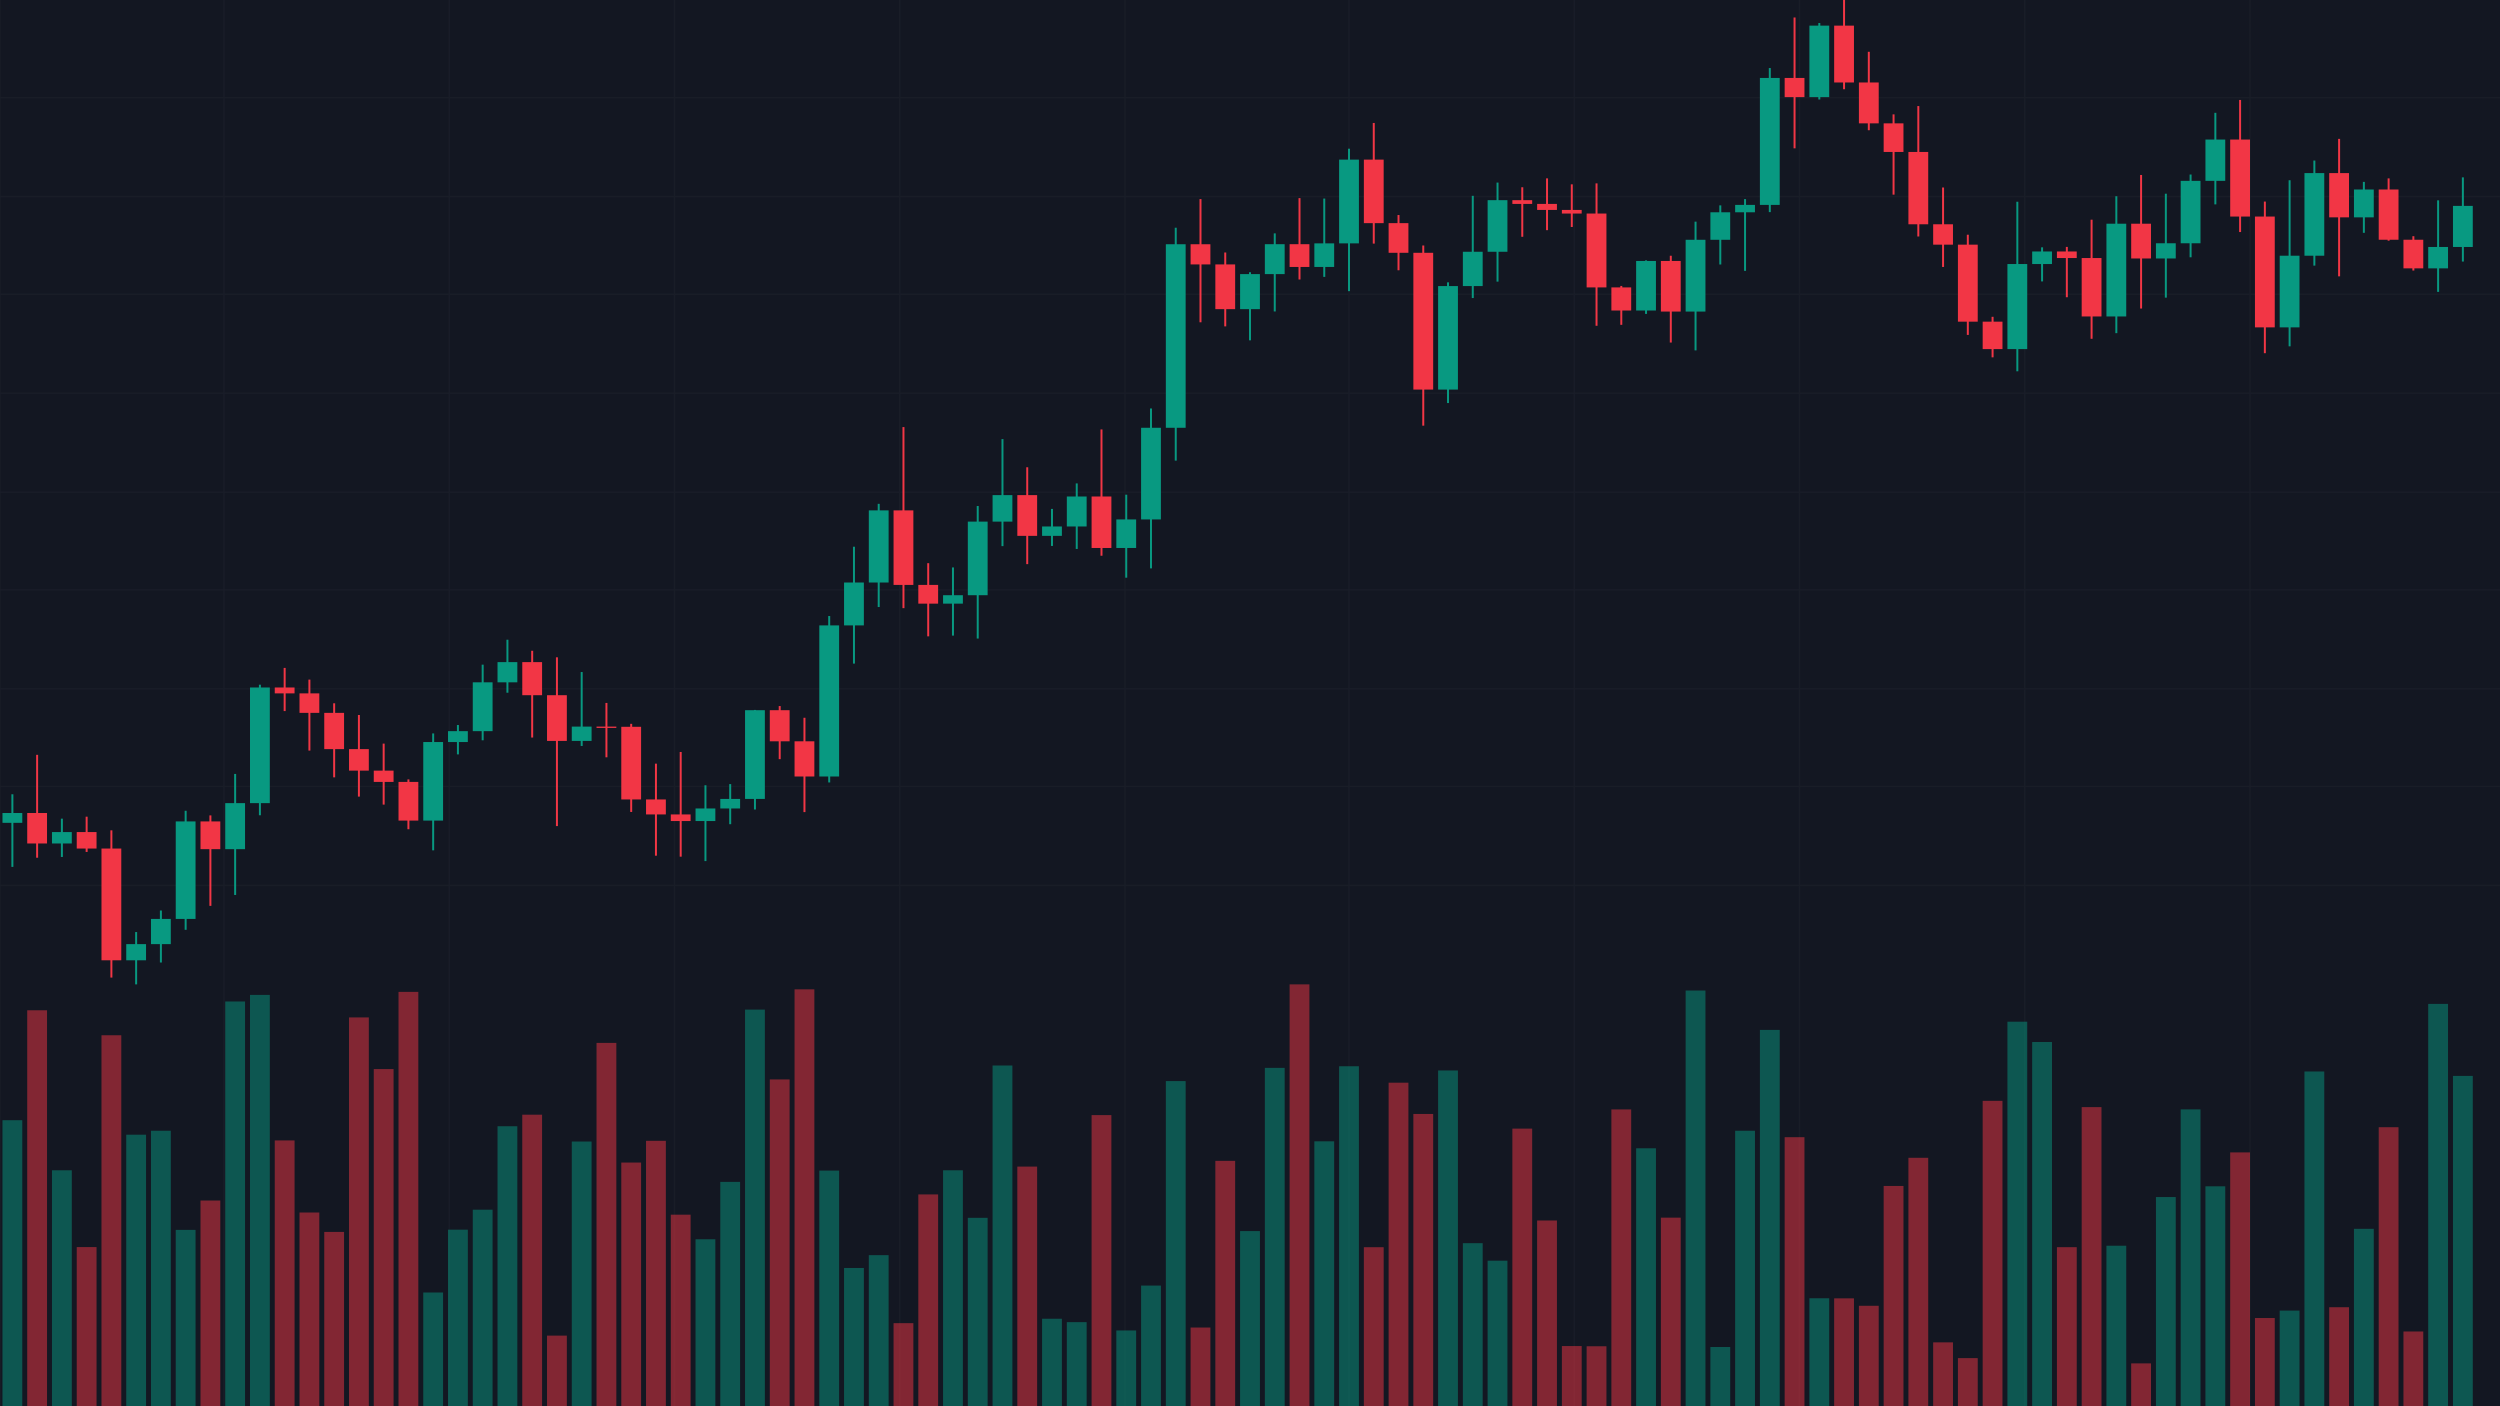 <?xml version="1.0" encoding="utf-8" ?>
<svg baseProfile="full" height="1080" version="1.1" width="1920" xmlns="http://www.w3.org/2000/svg" xmlns:ev="http://www.w3.org/2001/xml-events" xmlns:xlink="http://www.w3.org/1999/xlink"><defs /><rect fill="#131722" height="100%" width="100%" x="0" y="0" /><g id="grid" opacity="0.25" stroke="#2A2E39" stroke-width="1"><line x1="0" x2="1920" y1="75" y2="75" /><line x1="0" x2="1920" y1="151" y2="151" /><line x1="0" x2="1920" y1="226" y2="226" /><line x1="0" x2="1920" y1="302" y2="302" /><line x1="0" x2="1920" y1="378" y2="378" /><line x1="0" x2="1920" y1="453" y2="453" /><line x1="0" x2="1920" y1="529" y2="529" /><line x1="0" x2="1920" y1="604" y2="604" /><line x1="0" x2="1920" y1="680" y2="680" /><line x1="0" x2="0" y1="0" y2="1080" /><line x1="172" x2="172" y1="0" y2="1080" /><line x1="345" x2="345" y1="0" y2="1080" /><line x1="518" x2="518" y1="0" y2="1080" /><line x1="691" x2="691" y1="0" y2="1080" /><line x1="864" x2="864" y1="0" y2="1080" /><line x1="1036" x2="1036" y1="0" y2="1080" /><line x1="1209" x2="1209" y1="0" y2="1080" /><line x1="1382" x2="1382" y1="0" y2="1080" /><line x1="1555" x2="1555" y1="0" y2="1080" /><line x1="1728" x2="1728" y1="0" y2="1080" /></g><g id="candles"><line stroke="#089981" stroke-width="1.521" x1="9.505" x2="9.505" y1="610.003" y2="665.771" /><rect fill="#089981" height="7.539" width="15.208" x="1.901" y="624.393" /><line stroke="#F23645" stroke-width="1.521" x1="28.515" x2="28.515" y1="579.713" y2="658.739" /><rect fill="#F23645" height="23.397" width="15.208" x="20.911" y="624.393" /><line stroke="#089981" stroke-width="1.521" x1="47.525" x2="47.525" y1="628.732" y2="658.138" /><rect fill="#089981" height="8.762" width="15.208" x="39.921" y="639.028" /><line stroke="#F23645" stroke-width="1.521" x1="66.535" x2="66.535" y1="627.212" y2="654.29" /><rect fill="#F23645" height="12.653" width="15.208" x="58.931" y="639.028" /><line stroke="#F23645" stroke-width="1.521" x1="85.545" x2="85.545" y1="637.695" y2="750.784" /><rect fill="#F23645" height="85.824" width="15.208" x="77.941" y="651.68" /><line stroke="#089981" stroke-width="1.521" x1="104.554" x2="104.554" y1="715.822" y2="756.0" /><rect fill="#089981" height="12.417" width="15.208" x="96.95" y="725.087" /><line stroke="#089981" stroke-width="1.521" x1="123.564" x2="123.564" y1="699.271" y2="739.208" /><rect fill="#089981" height="19.35" width="15.208" x="115.96" y="705.737" /><line stroke="#089981" stroke-width="1.521" x1="142.574" x2="142.574" y1="622.679" y2="714.082" /><rect fill="#089981" height="74.878" width="15.208" x="134.97" y="630.859" /><line stroke="#F23645" stroke-width="1.521" x1="161.584" x2="161.584" y1="626.219" y2="695.701" /><rect fill="#F23645" height="21.301" width="15.208" x="153.98" y="630.859" /><line stroke="#089981" stroke-width="1.521" x1="180.594" x2="180.594" y1="594.385" y2="687.338" /><rect fill="#089981" height="35.355" width="15.208" x="172.99" y="616.805" /><line stroke="#089981" stroke-width="1.521" x1="199.604" x2="199.604" y1="525.852" y2="626.117" /><rect fill="#089981" height="88.811" width="15.208" x="192.0" y="527.994" /><line stroke="#F23645" stroke-width="1.521" x1="218.614" x2="218.614" y1="512.954" y2="546.106" /><rect fill="#F23645" height="4.522" width="15.208" x="211.01" y="527.994" /><line stroke="#F23645" stroke-width="1.521" x1="237.624" x2="237.624" y1="521.939" y2="576.451" /><rect fill="#F23645" height="14.97" width="15.208" x="230.02" y="532.516" /><line stroke="#F23645" stroke-width="1.521" x1="256.634" x2="256.634" y1="540.126" y2="597.001" /><rect fill="#F23645" height="27.84" width="15.208" x="249.03" y="547.486" /><line stroke="#F23645" stroke-width="1.521" x1="275.644" x2="275.644" y1="549.115" y2="611.798" /><rect fill="#F23645" height="16.515" width="15.208" x="268.04" y="575.326" /><line stroke="#F23645" stroke-width="1.521" x1="294.653" x2="294.653" y1="571.095" y2="617.935" /><rect fill="#F23645" height="8.67" width="15.208" x="287.05" y="591.841" /><line stroke="#F23645" stroke-width="1.521" x1="313.663" x2="313.663" y1="598.577" y2="636.858" /><rect fill="#F23645" height="29.703" width="15.208" x="306.059" y="600.511" /><line stroke="#089981" stroke-width="1.521" x1="332.673" x2="332.673" y1="563.272" y2="653.057" /><rect fill="#089981" height="60.329" width="15.208" x="325.069" y="569.885" /><line stroke="#089981" stroke-width="1.521" x1="351.683" x2="351.683" y1="556.81" y2="579.369" /><rect fill="#089981" height="8.361" width="15.208" x="344.079" y="561.524" /><line stroke="#089981" stroke-width="1.521" x1="370.693" x2="370.693" y1="510.459" y2="568.549" /><rect fill="#089981" height="37.504" width="15.208" x="363.089" y="524.02" /><line stroke="#089981" stroke-width="1.521" x1="389.703" x2="389.703" y1="491.311" y2="532.013" /><rect fill="#089981" height="15.511" width="15.208" x="382.099" y="508.509" /><line stroke="#F23645" stroke-width="1.521" x1="408.713" x2="408.713" y1="499.797" y2="566.433" /><rect fill="#F23645" height="25.408" width="15.208" x="401.109" y="508.509" /><line stroke="#F23645" stroke-width="1.521" x1="427.723" x2="427.723" y1="504.812" y2="634.43" /><rect fill="#F23645" height="35.111" width="15.208" x="420.119" y="533.916" /><line stroke="#089981" stroke-width="1.521" x1="446.733" x2="446.733" y1="516.126" y2="572.906" /><rect fill="#089981" height="10.993" width="15.208" x="439.129" y="558.034" /><line stroke="#F23645" stroke-width="1.521" x1="465.743" x2="465.743" y1="539.862" y2="581.611" /><rect fill="#F23645" height="1" width="15.208" x="458.139" y="558.034" /><line stroke="#F23645" stroke-width="1.521" x1="484.752" x2="484.752" y1="555.905" y2="623.59" /><rect fill="#F23645" height="55.799" width="15.208" x="477.149" y="558.179" /><line stroke="#F23645" stroke-width="1.521" x1="503.762" x2="503.762" y1="586.494" y2="657.181" /><rect fill="#F23645" height="11.509" width="15.208" x="496.158" y="613.978" /><line stroke="#F23645" stroke-width="1.521" x1="522.772" x2="522.772" y1="577.525" y2="657.927" /><rect fill="#F23645" height="5.072" width="15.208" x="515.168" y="625.488" /><line stroke="#089981" stroke-width="1.521" x1="541.782" x2="541.782" y1="603.093" y2="661.31" /><rect fill="#089981" height="9.651" width="15.208" x="534.178" y="620.908" /><line stroke="#089981" stroke-width="1.521" x1="560.792" x2="560.792" y1="602.191" y2="632.984" /><rect fill="#089981" height="7.332" width="15.208" x="553.188" y="613.576" /><line stroke="#089981" stroke-width="1.521" x1="579.802" x2="579.802" y1="545.23" y2="621.698" /><rect fill="#089981" height="68.143" width="15.208" x="572.198" y="545.433" /><line stroke="#F23645" stroke-width="1.521" x1="598.812" x2="598.812" y1="542.246" y2="583.031" /><rect fill="#F23645" height="23.889" width="15.208" x="591.208" y="545.433" /><line stroke="#F23645" stroke-width="1.521" x1="617.822" x2="617.822" y1="551.247" y2="623.695" /><rect fill="#F23645" height="27.025" width="15.208" x="610.218" y="569.322" /><line stroke="#089981" stroke-width="1.521" x1="636.832" x2="636.832" y1="473.1" y2="600.921" /><rect fill="#089981" height="116.037" width="15.208" x="629.228" y="480.31" /><line stroke="#089981" stroke-width="1.521" x1="655.842" x2="655.842" y1="419.886" y2="509.648" /><rect fill="#089981" height="32.941" width="15.208" x="648.238" y="447.369" /><line stroke="#089981" stroke-width="1.521" x1="674.851" x2="674.851" y1="386.946" y2="466.197" /><rect fill="#089981" height="55.395" width="15.208" x="667.248" y="391.973" /><line stroke="#F23645" stroke-width="1.521" x1="693.861" x2="693.861" y1="327.997" y2="467.059" /><rect fill="#F23645" height="57.241" width="15.208" x="686.257" y="391.973" /><line stroke="#F23645" stroke-width="1.521" x1="712.871" x2="712.871" y1="432.524" y2="488.711" /><rect fill="#F23645" height="14.381" width="15.208" x="705.267" y="449.214" /><line stroke="#089981" stroke-width="1.521" x1="731.881" x2="731.881" y1="435.794" y2="488.144" /><rect fill="#089981" height="6.473" width="15.208" x="724.277" y="457.121" /><line stroke="#089981" stroke-width="1.521" x1="750.891" x2="750.891" y1="388.613" y2="490.411" /><rect fill="#089981" height="56.519" width="15.208" x="743.287" y="400.603" /><line stroke="#089981" stroke-width="1.521" x1="769.901" x2="769.901" y1="337.23" y2="419.429" /><rect fill="#089981" height="20.35" width="15.208" x="762.297" y="380.252" /><line stroke="#F23645" stroke-width="1.521" x1="788.911" x2="788.911" y1="358.856" y2="433.251" /><rect fill="#F23645" height="31.288" width="15.208" x="781.307" y="380.252" /><line stroke="#089981" stroke-width="1.521" x1="807.921" x2="807.921" y1="390.848" y2="419.292" /><rect fill="#089981" height="7.206" width="15.208" x="800.317" y="404.334" /><line stroke="#089981" stroke-width="1.521" x1="826.931" x2="826.931" y1="371.255" y2="421.599" /><rect fill="#089981" height="23.026" width="15.208" x="819.327" y="381.308" /><line stroke="#F23645" stroke-width="1.521" x1="845.941" x2="845.941" y1="329.805" y2="426.803" /><rect fill="#F23645" height="39.541" width="15.208" x="838.337" y="381.308" /><line stroke="#089981" stroke-width="1.521" x1="864.95" x2="864.95" y1="379.924" y2="443.668" /><rect fill="#089981" height="21.922" width="15.208" x="857.347" y="398.926" /><line stroke="#089981" stroke-width="1.521" x1="883.96" x2="883.96" y1="313.717" y2="436.515" /><rect fill="#089981" height="70.391" width="15.208" x="876.356" y="328.535" /><line stroke="#089981" stroke-width="1.521" x1="902.97" x2="902.97" y1="174.896" y2="353.766" /><rect fill="#089981" height="140.955" width="15.208" x="895.366" y="187.58" /><line stroke="#F23645" stroke-width="1.521" x1="921.98" x2="921.98" y1="152.907" y2="247.522" /><rect fill="#F23645" height="15.498" width="15.208" x="914.376" y="187.58" /><line stroke="#F23645" stroke-width="1.521" x1="940.99" x2="940.99" y1="193.907" y2="250.661" /><rect fill="#F23645" height="34.348" width="15.208" x="933.386" y="203.078" /><line stroke="#089981" stroke-width="1.521" x1="960" x2="960" y1="209.081" y2="261.372" /><rect fill="#089981" height="26.917" width="15.208" x="952.396" y="210.51" /><line stroke="#089981" stroke-width="1.521" x1="979.01" x2="979.01" y1="179.225" y2="239.198" /><rect fill="#089981" height="22.963" width="15.208" x="971.406" y="187.546" /><line stroke="#F23645" stroke-width="1.521" x1="998.02" x2="998.02" y1="152.153" y2="214.663" /><rect fill="#F23645" height="17.475" width="15.208" x="990.416" y="187.546" /><line stroke="#089981" stroke-width="1.521" x1="1017.03" x2="1017.03" y1="152.497" y2="212.645" /><rect fill="#089981" height="18.112" width="15.208" x="1009.426" y="186.91" /><line stroke="#089981" stroke-width="1.521" x1="1036.04" x2="1036.04" y1="114.205" y2="223.6" /><rect fill="#089981" height="64.321" width="15.208" x="1028.436" y="122.588" /><line stroke="#F23645" stroke-width="1.521" x1="1055.05" x2="1055.05" y1="94.44" y2="187.096" /><rect fill="#F23645" height="48.785" width="15.208" x="1047.446" y="122.588" /><line stroke="#F23645" stroke-width="1.521" x1="1074.059" x2="1074.059" y1="165.137" y2="207.568" /><rect fill="#F23645" height="22.776" width="15.208" x="1066.455" y="171.373" /><line stroke="#F23645" stroke-width="1.521" x1="1093.069" x2="1093.069" y1="188.538" y2="326.917" /><rect fill="#F23645" height="105.044" width="15.208" x="1085.465" y="194.149" /><line stroke="#089981" stroke-width="1.521" x1="1112.079" x2="1112.079" y1="216.845" y2="309.54" /><rect fill="#089981" height="79.496" width="15.208" x="1104.475" y="219.698" /><line stroke="#089981" stroke-width="1.521" x1="1131.089" x2="1131.089" y1="150.393" y2="228.893" /><rect fill="#089981" height="26.344" width="15.208" x="1123.485" y="193.353" /><line stroke="#089981" stroke-width="1.521" x1="1150.099" x2="1150.099" y1="140.224" y2="216.294" /><rect fill="#089981" height="39.624" width="15.208" x="1142.495" y="153.729" /><line stroke="#F23645" stroke-width="1.521" x1="1169.109" x2="1169.109" y1="143.813" y2="181.85" /><rect fill="#F23645" height="2.876" width="15.208" x="1161.505" y="153.729" /><line stroke="#F23645" stroke-width="1.521" x1="1188.119" x2="1188.119" y1="136.985" y2="176.765" /><rect fill="#F23645" height="4.621" width="15.208" x="1180.515" y="156.605" /><line stroke="#F23645" stroke-width="1.521" x1="1207.129" x2="1207.129" y1="141.563" y2="174.325" /><rect fill="#F23645" height="2.778" width="15.208" x="1199.525" y="161.226" /><line stroke="#F23645" stroke-width="1.521" x1="1226.139" x2="1226.139" y1="140.831" y2="250.2" /><rect fill="#F23645" height="56.724" width="15.208" x="1218.535" y="164.004" /><line stroke="#F23645" stroke-width="1.521" x1="1245.149" x2="1245.149" y1="219.601" y2="249.468" /><rect fill="#F23645" height="17.75" width="15.208" x="1237.545" y="220.728" /><line stroke="#089981" stroke-width="1.521" x1="1264.158" x2="1264.158" y1="199.958" y2="241.085" /><rect fill="#089981" height="38.056" width="15.208" x="1256.554" y="200.422" /><line stroke="#F23645" stroke-width="1.521" x1="1283.168" x2="1283.168" y1="196.412" y2="263.079" /><rect fill="#F23645" height="38.86" width="15.208" x="1275.564" y="200.422" /><line stroke="#089981" stroke-width="1.521" x1="1302.178" x2="1302.178" y1="170.228" y2="269.099" /><rect fill="#089981" height="55.127" width="15.208" x="1294.574" y="184.155" /><line stroke="#089981" stroke-width="1.521" x1="1321.188" x2="1321.188" y1="157.721" y2="203.129" /><rect fill="#089981" height="21.119" width="15.208" x="1313.584" y="163.036" /><line stroke="#089981" stroke-width="1.521" x1="1340.198" x2="1340.198" y1="152.917" y2="208.022" /><rect fill="#089981" height="5.671" width="15.208" x="1332.594" y="157.365" /><line stroke="#089981" stroke-width="1.521" x1="1359.208" x2="1359.208" y1="52.252" y2="162.905" /><rect fill="#089981" height="97.501" width="15.208" x="1351.604" y="59.864" /><line stroke="#F23645" stroke-width="1.521" x1="1378.218" x2="1378.218" y1="13.428" y2="113.917" /><rect fill="#F23645" height="14.717" width="15.208" x="1370.614" y="59.864" /><line stroke="#089981" stroke-width="1.521" x1="1397.228" x2="1397.228" y1="17.689" y2="76.419" /><rect fill="#089981" height="54.891" width="15.208" x="1389.624" y="19.69" /><line stroke="#F23645" stroke-width="1.521" x1="1416.238" x2="1416.238" y1="0.0" y2="68.534" /><rect fill="#F23645" height="43.652" width="15.208" x="1408.634" y="19.69" /><line stroke="#F23645" stroke-width="1.521" x1="1435.248" x2="1435.248" y1="39.775" y2="100.016" /><rect fill="#F23645" height="31.397" width="15.208" x="1427.644" y="63.342" /><line stroke="#F23645" stroke-width="1.521" x1="1454.257" x2="1454.257" y1="87.831" y2="149.484" /><rect fill="#F23645" height="21.965" width="15.208" x="1446.653" y="94.739" /><line stroke="#F23645" stroke-width="1.521" x1="1473.267" x2="1473.267" y1="81.456" y2="181.623" /><rect fill="#F23645" height="55.538" width="15.208" x="1465.663" y="116.704" /><line stroke="#F23645" stroke-width="1.521" x1="1492.277" x2="1492.277" y1="144" y2="205.026" /><rect fill="#F23645" height="15.656" width="15.208" x="1484.673" y="172.243" /><line stroke="#F23645" stroke-width="1.521" x1="1511.287" x2="1511.287" y1="180.273" y2="257.208" /><rect fill="#F23645" height="59.141" width="15.208" x="1503.683" y="187.899" /><line stroke="#F23645" stroke-width="1.521" x1="1530.297" x2="1530.297" y1="243.305" y2="274.441" /><rect fill="#F23645" height="21.065" width="15.208" x="1522.693" y="247.039" /><line stroke="#089981" stroke-width="1.521" x1="1549.307" x2="1549.307" y1="154.942" y2="285.154" /><rect fill="#089981" height="65.323" width="15.208" x="1541.703" y="202.782" /><line stroke="#089981" stroke-width="1.521" x1="1568.317" x2="1568.317" y1="189.951" y2="216.126" /><rect fill="#089981" height="9.647" width="15.208" x="1560.713" y="193.135" /><line stroke="#F23645" stroke-width="1.521" x1="1587.327" x2="1587.327" y1="189.63" y2="228.282" /><rect fill="#F23645" height="5.04" width="15.208" x="1579.723" y="193.135" /><line stroke="#F23645" stroke-width="1.521" x1="1606.337" x2="1606.337" y1="168.722" y2="260.18" /><rect fill="#F23645" height="44.87" width="15.208" x="1598.733" y="198.175" /><line stroke="#089981" stroke-width="1.521" x1="1625.347" x2="1625.347" y1="150.696" y2="255.863" /><rect fill="#089981" height="71.232" width="15.208" x="1617.743" y="171.813" /><line stroke="#F23645" stroke-width="1.521" x1="1644.356" x2="1644.356" y1="134.382" y2="236.956" /><rect fill="#F23645" height="26.698" width="15.208" x="1636.752" y="171.813" /><line stroke="#089981" stroke-width="1.521" x1="1663.366" x2="1663.366" y1="148.769" y2="228.592" /><rect fill="#089981" height="11.68" width="15.208" x="1655.762" y="186.832" /><line stroke="#089981" stroke-width="1.521" x1="1682.376" x2="1682.376" y1="134.038" y2="197.593" /><rect fill="#089981" height="47.934" width="15.208" x="1674.772" y="138.897" /><line stroke="#089981" stroke-width="1.521" x1="1701.386" x2="1701.386" y1="86.642" y2="156.957" /><rect fill="#089981" height="31.722" width="15.208" x="1693.782" y="107.175" /><line stroke="#F23645" stroke-width="1.521" x1="1720.396" x2="1720.396" y1="76.767" y2="178.211" /><rect fill="#F23645" height="59.138" width="15.208" x="1712.792" y="107.175" /><line stroke="#F23645" stroke-width="1.521" x1="1739.406" x2="1739.406" y1="154.806" y2="271.258" /><rect fill="#F23645" height="85.108" width="15.208" x="1731.802" y="166.313" /><line stroke="#089981" stroke-width="1.521" x1="1758.416" x2="1758.416" y1="138.428" y2="265.976" /><rect fill="#089981" height="55.031" width="15.208" x="1750.812" y="196.39" /><line stroke="#089981" stroke-width="1.521" x1="1777.426" x2="1777.426" y1="123.305" y2="203.996" /><rect fill="#089981" height="63.45" width="15.208" x="1769.822" y="132.94" /><line stroke="#F23645" stroke-width="1.521" x1="1796.436" x2="1796.436" y1="106.65" y2="212.235" /><rect fill="#F23645" height="33.987" width="15.208" x="1788.832" y="132.94" /><line stroke="#089981" stroke-width="1.521" x1="1815.446" x2="1815.446" y1="139.688" y2="178.809" /><rect fill="#089981" height="21.39" width="15.208" x="1807.842" y="145.537" /><line stroke="#F23645" stroke-width="1.521" x1="1834.455" x2="1834.455" y1="137.004" y2="184.85" /><rect fill="#F23645" height="38.586" width="15.208" x="1826.851" y="145.537" /><line stroke="#F23645" stroke-width="1.521" x1="1853.465" x2="1853.465" y1="181.392" y2="207.773" /><rect fill="#F23645" height="21.976" width="15.208" x="1845.861" y="184.123" /><line stroke="#089981" stroke-width="1.521" x1="1872.475" x2="1872.475" y1="153.865" y2="224.162" /><rect fill="#089981" height="16.424" width="15.208" x="1864.871" y="189.676" /><line stroke="#089981" stroke-width="1.521" x1="1891.485" x2="1891.485" y1="136.225" y2="200.875" /><rect fill="#089981" height="31.551" width="15.208" x="1883.881" y="158.126" /></g><g id="volume"><rect fill="#089981" height="219.675" opacity="0.5" width="15.208" x="1.901" y="860.325" /><rect fill="#F23645" height="304.101" opacity="0.5" width="15.208" x="20.911" y="775.899" /><rect fill="#089981" height="181.214" opacity="0.5" width="15.208" x="39.921" y="898.786" /><rect fill="#F23645" height="122.234" opacity="0.5" width="15.208" x="58.931" y="957.766" /><rect fill="#F23645" height="284.919" opacity="0.5" width="15.208" x="77.941" y="795.081" /><rect fill="#089981" height="208.551" opacity="0.5" width="15.208" x="96.95" y="871.449" /><rect fill="#089981" height="211.585" opacity="0.5" width="15.208" x="115.96" y="868.415" /><rect fill="#089981" height="135.446" opacity="0.5" width="15.208" x="134.97" y="944.554" /><rect fill="#F23645" height="157.988" opacity="0.5" width="15.208" x="153.98" y="922.012" /><rect fill="#089981" height="310.853" opacity="0.5" width="15.208" x="172.99" y="769.147" /><rect fill="#089981" height="315.91" opacity="0.5" width="15.208" x="192.0" y="764.09" /><rect fill="#F23645" height="204.147" opacity="0.5" width="15.208" x="211.01" y="875.853" /><rect fill="#F23645" height="148.788" opacity="0.5" width="15.208" x="230.02" y="931.212" /><rect fill="#F23645" height="133.88" opacity="0.5" width="15.208" x="249.03" y="946.12" /><rect fill="#F23645" height="298.62" opacity="0.5" width="15.208" x="268.04" y="781.38" /><rect fill="#F23645" height="258.952" opacity="0.5" width="15.208" x="287.05" y="821.048" /><rect fill="#F23645" height="318.226" opacity="0.5" width="15.208" x="306.059" y="761.774" /><rect fill="#089981" height="87.361" opacity="0.5" width="15.208" x="325.069" y="992.639" /><rect fill="#089981" height="135.609" opacity="0.5" width="15.208" x="344.079" y="944.391" /><rect fill="#089981" height="150.941" opacity="0.5" width="15.208" x="363.089" y="929.059" /><rect fill="#089981" height="215.043" opacity="0.5" width="15.208" x="382.099" y="864.957" /><rect fill="#F23645" height="223.916" opacity="0.5" width="15.208" x="401.109" y="856.084" /><rect fill="#F23645" height="54.25" opacity="0.5" width="15.208" x="420.119" y="1025.75" /><rect fill="#089981" height="203.299" opacity="0.5" width="15.208" x="439.129" y="876.701" /><rect fill="#F23645" height="279.047" opacity="0.5" width="15.208" x="458.139" y="800.953" /><rect fill="#F23645" height="187.151" opacity="0.5" width="15.208" x="477.149" y="892.849" /><rect fill="#F23645" height="203.854" opacity="0.5" width="15.208" x="496.158" y="876.146" /><rect fill="#F23645" height="147.124" opacity="0.5" width="15.208" x="515.168" y="932.876" /><rect fill="#089981" height="128.236" opacity="0.5" width="15.208" x="534.178" y="951.764" /><rect fill="#089981" height="172.308" opacity="0.5" width="15.208" x="553.188" y="907.692" /><rect fill="#089981" height="304.623" opacity="0.5" width="15.208" x="572.198" y="775.377" /><rect fill="#F23645" height="250.992" opacity="0.5" width="15.208" x="591.208" y="829.008" /><rect fill="#F23645" height="320.183" opacity="0.5" width="15.208" x="610.218" y="759.817" /><rect fill="#089981" height="180.986" opacity="0.5" width="15.208" x="629.228" y="899.014" /><rect fill="#089981" height="106.184" opacity="0.5" width="15.208" x="648.238" y="973.816" /><rect fill="#089981" height="116.036" opacity="0.5" width="15.208" x="667.248" y="963.964" /><rect fill="#F23645" height="63.808" opacity="0.5" width="15.208" x="686.257" y="1016.192" /><rect fill="#F23645" height="162.685" opacity="0.5" width="15.208" x="705.267" y="917.315" /><rect fill="#089981" height="181.214" opacity="0.5" width="15.208" x="724.277" y="898.786" /><rect fill="#089981" height="144.71" opacity="0.5" width="15.208" x="743.287" y="935.29" /><rect fill="#089981" height="261.692" opacity="0.5" width="15.208" x="762.297" y="818.308" /><rect fill="#F23645" height="184.052" opacity="0.5" width="15.208" x="781.307" y="895.948" /><rect fill="#089981" height="67.201" opacity="0.5" width="15.208" x="800.317" y="1012.799" /><rect fill="#089981" height="64.591" opacity="0.5" width="15.208" x="819.327" y="1015.409" /><rect fill="#F23645" height="223.59" opacity="0.5" width="15.208" x="838.337" y="856.41" /><rect fill="#089981" height="58.197" opacity="0.5" width="15.208" x="857.347" y="1021.803" /><rect fill="#089981" height="92.679" opacity="0.5" width="15.208" x="876.356" y="987.321" /><rect fill="#089981" height="249.72" opacity="0.5" width="15.208" x="895.366" y="830.28" /><rect fill="#F23645" height="60.448" opacity="0.5" width="15.208" x="914.376" y="1019.552" /><rect fill="#F23645" height="188.456" opacity="0.5" width="15.208" x="933.386" y="891.544" /><rect fill="#089981" height="134.532" opacity="0.5" width="15.208" x="952.396" y="945.468" /><rect fill="#089981" height="259.865" opacity="0.5" width="15.208" x="971.406" y="820.135" /><rect fill="#F23645" height="324.0" opacity="0.5" width="15.208" x="990.416" y="756.0" /><rect fill="#089981" height="203.462" opacity="0.5" width="15.208" x="1009.426" y="876.538" /><rect fill="#089981" height="261.105" opacity="0.5" width="15.208" x="1028.436" y="818.895" /><rect fill="#F23645" height="122.136" opacity="0.5" width="15.208" x="1047.446" y="957.864" /><rect fill="#F23645" height="248.48" opacity="0.5" width="15.208" x="1066.455" y="831.52" /><rect fill="#F23645" height="224.471" opacity="0.5" width="15.208" x="1085.465" y="855.529" /><rect fill="#089981" height="257.876" opacity="0.5" width="15.208" x="1104.475" y="822.124" /><rect fill="#089981" height="125.235" opacity="0.5" width="15.208" x="1123.485" y="954.765" /><rect fill="#089981" height="111.795" opacity="0.5" width="15.208" x="1142.495" y="968.205" /><rect fill="#F23645" height="213.216" opacity="0.5" width="15.208" x="1161.505" y="866.784" /><rect fill="#F23645" height="142.655" opacity="0.5" width="15.208" x="1180.515" y="937.345" /><rect fill="#F23645" height="46.225" opacity="0.5" width="15.208" x="1199.525" y="1033.775" /><rect fill="#F23645" height="46.062" opacity="0.5" width="15.208" x="1218.535" y="1033.938" /><rect fill="#F23645" height="227.961" opacity="0.5" width="15.208" x="1237.545" y="852.039" /><rect fill="#089981" height="198.112" opacity="0.5" width="15.208" x="1256.554" y="881.888" /><rect fill="#F23645" height="144.841" opacity="0.5" width="15.208" x="1275.564" y="935.159" /><rect fill="#089981" height="319.27" opacity="0.5" width="15.208" x="1294.574" y="760.73" /><rect fill="#089981" height="45.507" opacity="0.5" width="15.208" x="1313.584" y="1034.493" /><rect fill="#089981" height="211.585" opacity="0.5" width="15.208" x="1332.594" y="868.415" /><rect fill="#089981" height="289.029" opacity="0.5" width="15.208" x="1351.604" y="790.971" /><rect fill="#F23645" height="206.627" opacity="0.5" width="15.208" x="1370.614" y="873.373" /><rect fill="#089981" height="82.925" opacity="0.5" width="15.208" x="1389.624" y="997.075" /><rect fill="#F23645" height="82.859" opacity="0.5" width="15.208" x="1408.634" y="997.141" /><rect fill="#F23645" height="77.151" opacity="0.5" width="15.208" x="1427.644" y="1002.849" /><rect fill="#F23645" height="169.177" opacity="0.5" width="15.208" x="1446.653" y="910.823" /><rect fill="#F23645" height="190.805" opacity="0.5" width="15.208" x="1465.663" y="889.195" /><rect fill="#F23645" height="49.063" opacity="0.5" width="15.208" x="1484.673" y="1030.937" /><rect fill="#F23645" height="36.961" opacity="0.5" width="15.208" x="1503.683" y="1043.039" /><rect fill="#F23645" height="234.551" opacity="0.5" width="15.208" x="1522.693" y="845.449" /><rect fill="#089981" height="295.325" opacity="0.5" width="15.208" x="1541.703" y="784.675" /><rect fill="#089981" height="279.732" opacity="0.5" width="15.208" x="1560.713" y="800.268" /><rect fill="#F23645" height="122.169" opacity="0.5" width="15.208" x="1579.723" y="957.831" /><rect fill="#F23645" height="229.723" opacity="0.5" width="15.208" x="1598.733" y="850.277" /><rect fill="#089981" height="123.278" opacity="0.5" width="15.208" x="1617.743" y="956.722" /><rect fill="#F23645" height="32.915" opacity="0.5" width="15.208" x="1636.752" y="1047.085" /><rect fill="#089981" height="160.663" opacity="0.5" width="15.208" x="1655.762" y="919.337" /><rect fill="#089981" height="227.994" opacity="0.5" width="15.208" x="1674.772" y="852.006" /><rect fill="#089981" height="168.916" opacity="0.5" width="15.208" x="1693.782" y="911.084" /><rect fill="#F23645" height="194.948" opacity="0.5" width="15.208" x="1712.792" y="885.052" /><rect fill="#F23645" height="67.756" opacity="0.5" width="15.208" x="1731.802" y="1012.244" /><rect fill="#089981" height="73.464" opacity="0.5" width="15.208" x="1750.812" y="1006.536" /><rect fill="#089981" height="257.093" opacity="0.5" width="15.208" x="1769.822" y="822.907" /><rect fill="#F23645" height="76.041" opacity="0.5" width="15.208" x="1788.832" y="1003.959" /><rect fill="#089981" height="136.261" opacity="0.5" width="15.208" x="1807.842" y="943.739" /><rect fill="#F23645" height="214.293" opacity="0.5" width="15.208" x="1826.851" y="865.707" /><rect fill="#F23645" height="57.414" opacity="0.5" width="15.208" x="1845.861" y="1022.586" /><rect fill="#089981" height="308.994" opacity="0.5" width="15.208" x="1864.871" y="771.006" /><rect fill="#089981" height="253.7" opacity="0.5" width="15.208" x="1883.881" y="826.3" /></g></svg>